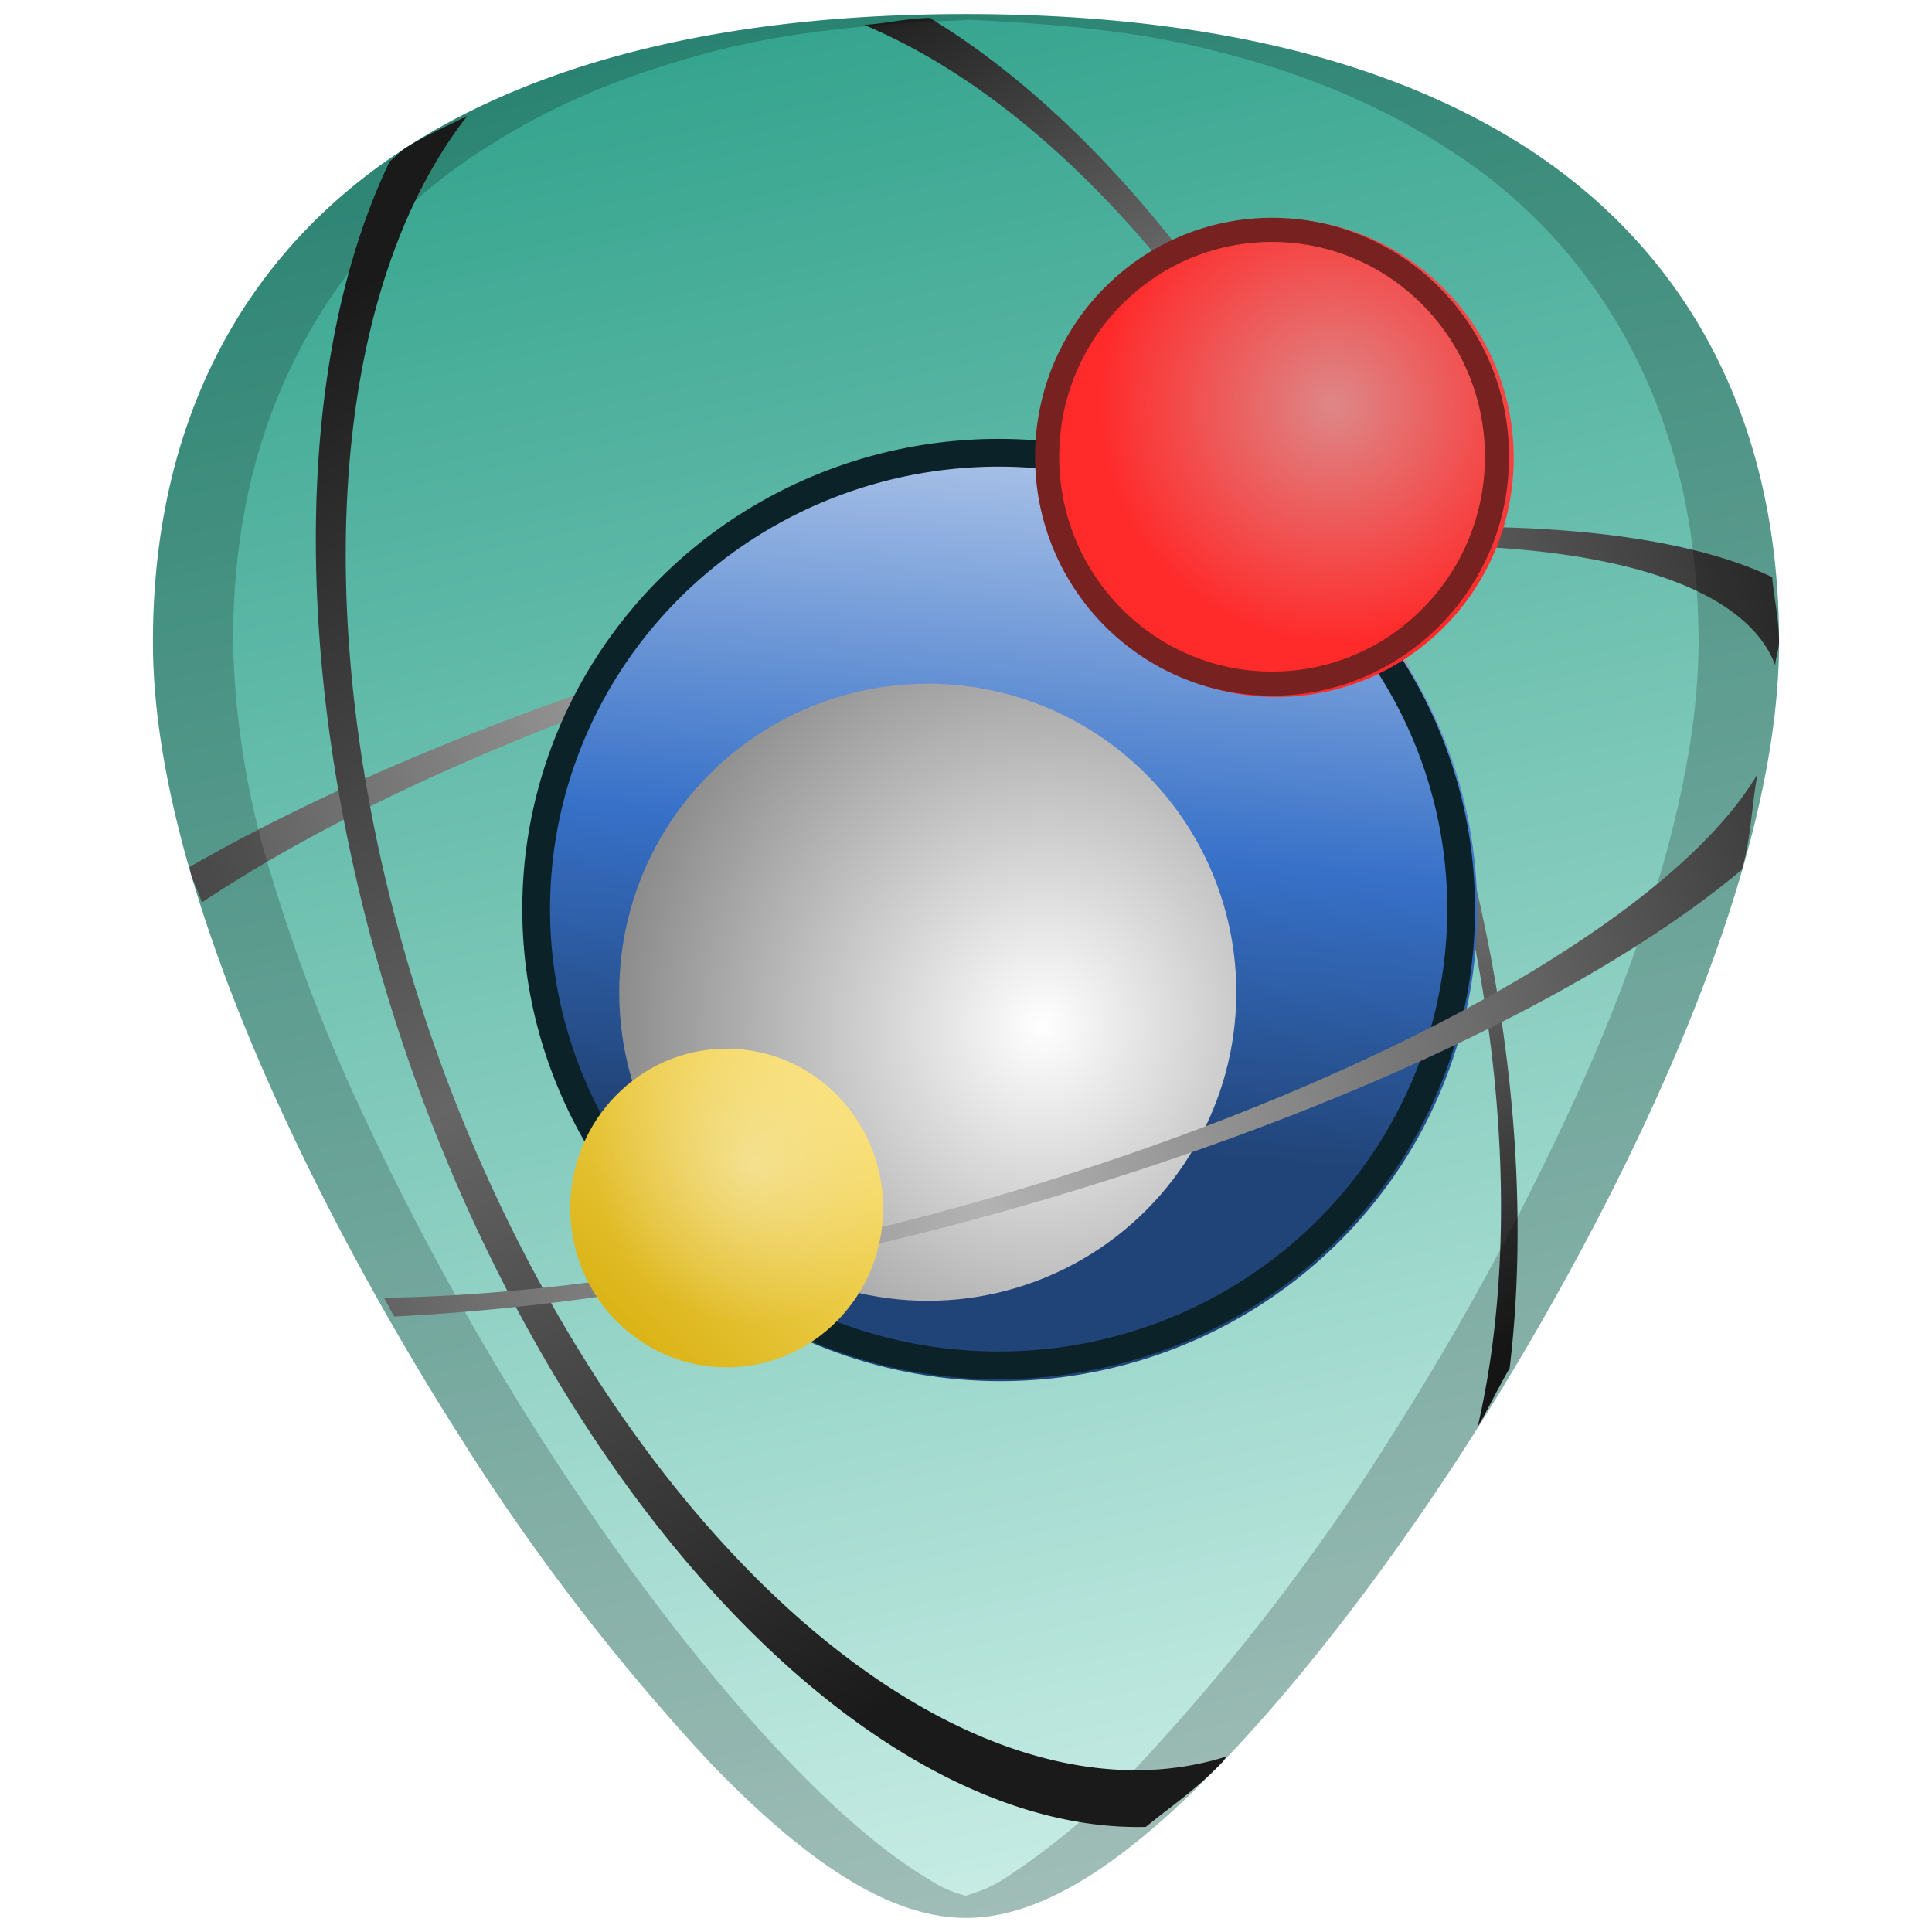 <?xml version="1.0" encoding="UTF-8" standalone="no"?><svg xmlns:dc="http://purl.org/dc/elements/1.1/" xmlns:cc="http://creativecommons.org/ns#" xmlns:rdf="http://www.w3.org/1999/02/22-rdf-syntax-ns#" xmlns="http://www.w3.org/2000/svg" xmlns:xlink="http://www.w3.org/1999/xlink" width="48" height="48"><defs><linearGradient id="k"><stop offset="0" stop-color="#2ca089"/><stop offset="1" stop-color="#d7f4ee"/></linearGradient><linearGradient id="j"><stop offset="0" stop-color="#1a1a1a"/><stop offset=".506" stop-color="#666"/><stop offset="1" stop-color="#1a1a1a"/></linearGradient><linearGradient id="c"><stop offset="0" stop-color="#fd5"/><stop offset="1" stop-color="#c8ab37"/></linearGradient><linearGradient id="b"><stop offset="0" stop-color="#a02c2c"/><stop offset="1" stop-color="#782121"/></linearGradient><linearGradient id="a"><stop offset="0" stop-color="#054"/><stop offset="1" stop-color="#165044"/></linearGradient><radialGradient xlink:href="#d" id="y" cx="249.272" cy="149.261" fx="249.272" fy="149.261" r="12.061" gradientTransform="matrix(.322 0 0 .328 -61.604 -19.998)" gradientUnits="userSpaceOnUse"/><linearGradient id="d"><stop offset="0" stop-color="#fff"/><stop offset="1" stop-color="#fff" stop-opacity=".034"/></linearGradient><clipPath id="t"><ellipse cx="389.552" cy="94.53" rx="18.286" ry="18.438" fill="#de8787" stroke-width="1.78" stroke-linecap="round" stroke-linejoin="round"/></clipPath><filter id="u" x="-.145" width="1.289" y="-.143" height="1.287" color-interpolation-filters="sRGB"><feGaussianBlur stdDeviation="2.203"/></filter><radialGradient xlink:href="#e" id="s" cx="294.267" cy="90.506" fx="294.267" fy="90.506" r="18.286" gradientTransform="matrix(.322 0 0 .325 -61.604 -19.344)" gradientUnits="userSpaceOnUse"/><linearGradient id="e"><stop offset="0" stop-color="#de8787"/><stop offset="1" stop-color="#ff2a2a"/></linearGradient><linearGradient xlink:href="#f" id="x" x1="235.006" y1="164.304" x2="259.227" y2="139.624" gradientUnits="userSpaceOnUse" gradientTransform="matrix(.322 0 0 .322 -61.604 -19.091)"/><linearGradient id="f"><stop offset="0" stop-color="#d4aa00"/><stop offset="1" stop-color="#ffe680"/></linearGradient><clipPath id="q"><ellipse cx="148.265" cy="129.431" rx="36.755" ry="36.278" fill="url(#radialGradient1072)" stroke-width="1.78" stroke-linecap="round" stroke-linejoin="round"/></clipPath><filter id="r" x="-.072" width="1.143" y="-.072" height="1.145" color-interpolation-filters="sRGB"><feGaussianBlur stdDeviation="2.191"/></filter><radialGradient xlink:href="#g" id="p" cx="274.751" cy="137.813" fx="274.751" fy="137.813" r="23.787" gradientUnits="userSpaceOnUse" gradientTransform="matrix(.117 -.725 .679 .11 -99.817 209.54)"/><linearGradient id="g"><stop offset="0" stop-color="#fff"/><stop offset="1" stop-color="#4d4d4d"/></linearGradient><linearGradient xlink:href="#h" id="o" x1="274.887" y1="147.621" x2="279.833" y2="93.517" gradientUnits="userSpaceOnUse" gradientTransform="matrix(.322 0 0 .322 -61.604 -19.091)"/><linearGradient id="h"><stop offset="0" stop-color="#214478"/><stop offset=".417" stop-color="#3771c8"/><stop offset="1" stop-color="#afc6e9"/></linearGradient><linearGradient id="i"><stop offset="0" stop-color="#1a1a1a"/><stop offset=".506" stop-color="#b3b3b3"/><stop offset="1" stop-color="#1a1a1a"/></linearGradient><linearGradient xlink:href="#i" id="m" gradientUnits="userSpaceOnUse" gradientTransform="matrix(.322 0 0 .322 -61.604 -19.091)" x1="175.296" y1="154.18" x2="343.059" y2="103.807"/><linearGradient xlink:href="#i" id="w" gradientUnits="userSpaceOnUse" gradientTransform="matrix(.322 0 0 .322 -61.604 -19.091)" x1="175.296" y1="154.18" x2="343.059" y2="103.807"/><linearGradient xlink:href="#j" id="v" gradientUnits="userSpaceOnUse" gradientTransform="matrix(.322 0 0 .322 -61.604 -19.091)" x1="229.47" y1="75.261" x2="287.182" y2="175.075"/><linearGradient xlink:href="#i" id="n" gradientUnits="userSpaceOnUse" gradientTransform="matrix(.322 0 0 .322 -61.604 -19.091)" x1="229.47" y1="75.261" x2="287.182" y2="175.075"/><linearGradient xlink:href="#k" id="l" x1="19.377" y1="-2.216" x2="31.155" y2="50.976" gradientUnits="userSpaceOnUse"/></defs><path fill="url(#l)" d="M24 .35c-5.83 0-10.52 1.12-13.93 3.33-4.1 2.66-6.27 6.9-6.27 12.27 0 7.23 5.8 16.88 7.58 19.67a54.48 54.48 0 0 0 6.25 8.16c2.54 2.64 4.57 3.87 6.37 3.87 1.8 0 3.83-1.23 6.37-3.87 2-2.08 4.22-4.97 6.25-8.16 1.78-2.79 7.58-12.44 7.58-19.67 0-5.37-2.16-9.61-6.26-12.27C34.52 1.47 29.84.35 24 .35z"/><path d="M4.71 21.54c.015.048.01.093.024.142.074.252.202.488.282.74a7.28 22.903 74.313 0 1 15.298-6.574 7.28 22.903 74.313 0 1 14.641-2.3 7.28 22.903 74.313 0 1 9.15 2.981c.008-.186.094-.397.094-.58 0-.567-.122-1.068-.17-1.61a7.684 25.021 75.024 0 0-7.976-1.25 7.684 25.021 75.024 0 0-16.04 2.42 7.684 25.021 75.024 0 0-15.302 6.03z" fill="url(#m)"/><path d="M23.1.445c-.59.014-1.064.137-1.63.174a23.043 12.816 70.215 0 1 13.444 16.695 23.043 12.816 70.215 0 1 1.799 18.133c.165-.26.572-1.09.793-1.45a24.347 13.355 70.818 0 0-2.276-16.843A24.347 13.355 70.818 0 0 23.1.445z" fill="url(#n)"/><path opacity=".2" d="M24 .35c-5.83 0-10.52 1.12-13.93 3.33-4.1 2.66-6.27 6.9-6.27 12.27 0 7.23 5.8 16.88 7.58 19.67a54.47 54.47 0 0 0 6.25 8.16c2.54 2.64 4.57 3.87 6.37 3.87 1.8 0 3.83-1.23 6.37-3.87 2-2.08 4.22-4.97 6.25-8.16 1.78-2.79 7.58-12.44 7.58-19.67 0-5.37-2.16-9.61-6.26-12.27C34.52 1.47 29.84.35 24 .35zm0 .14c2.11.09 4.12.27 5.88.7a22 22 0 0 1 3.26 1.03c1.01.42 1.94.9 2.8 1.46A12.92 12.92 0 0 1 40.6 8.8c.53 1.03.92 2.15 1.2 3.34.26 1.2.4 2.47.4 3.8 0 1.82-.37 3.77-.94 5.74a43.19 43.19 0 0 1-2.2 5.77 69.59 69.59 0 0 1-4.45 8.17 54.47 54.47 0 0 1-6.25 8.16 17.98 17.98 0 0 1-3.46 2.93c-.32.2-.62.3-.91.39-.3-.08-.6-.2-.9-.4-1.06-.63-2.2-1.6-3.47-2.92-2-2.08-4.22-4.97-6.25-8.16a69.6 69.6 0 0 1-4.46-8.17 43.18 43.18 0 0 1-2.19-5.77 20.93 20.93 0 0 1-.93-5.73c0-1.34.13-2.61.4-3.81.27-1.2.67-2.31 1.2-3.34a12.92 12.92 0 0 1 4.67-5.12 17.1 17.1 0 0 1 2.8-1.46c1-.41 2.1-.76 3.26-1.04C19.88.76 21.89.58 24 .5z"/><ellipse ry="11.692" rx="11.846" cy="22.622" cx="24.854" fill="url(#o)"/><circle r="7.666" cy="24.652" cx="23.05" fill="url(#p)"/><ellipse transform="matrix(.322 0 0 .322 -22.93 -19.091)" clip-path="url(#q)" ry="36.278" rx="36.755" cy="129.431" cx="148.265" fill="none" stroke="#0b2228" stroke-width="4.282" stroke-linecap="round" stroke-linejoin="round" filter="url(#r)"/><ellipse ry="5.942" rx="5.893" cy="11.374" cx="31.714" fill="url(#s)"/><ellipse transform="matrix(.322 0 0 .322 -93.832 -19.091)" clip-path="url(#t)" ry="18.438" rx="18.286" cy="94.53" cx="389.552" fill="none" stroke="#782121" stroke-width="3.723" stroke-linecap="round" stroke-linejoin="round" filter="url(#u)"/><path d="M28.467 45.389c.627-.517 1.204-.884 1.902-1.61.035-.036.074-.105.11-.142a23.043 12.816 70.215 0 1-19.51-17.17 23.043 12.816 70.215 0 1 .642-23.588c-.518.263-1.07.496-1.54.8-.147.096-.246.228-.387.327a24.347 13.355 70.818 0 0 .642 22.84 24.347 13.355 70.818 0 0 18.14 18.543z" fill="url(#v)"/><path d="M9.54 32.244c.085.149.17.324.253.465a7.684 25.021 75.024 0 0 14.193-2.354 7.684 25.021 75.024 0 0 19.291-8.748c.235-.815.238-1.576.389-2.378a7.28 22.903 74.313 0 1-19.727 10.724 7.28 22.903 74.313 0 1-14.4 2.291z" fill="url(#w)"/><ellipse ry="3.959" rx="3.887" cy="30.013" cx="18.054" fill="url(#x)"/><ellipse ry="3.959" rx="3.887" cy="30.013" cx="18.054" opacity=".37" fill="url(#y)"/></svg>